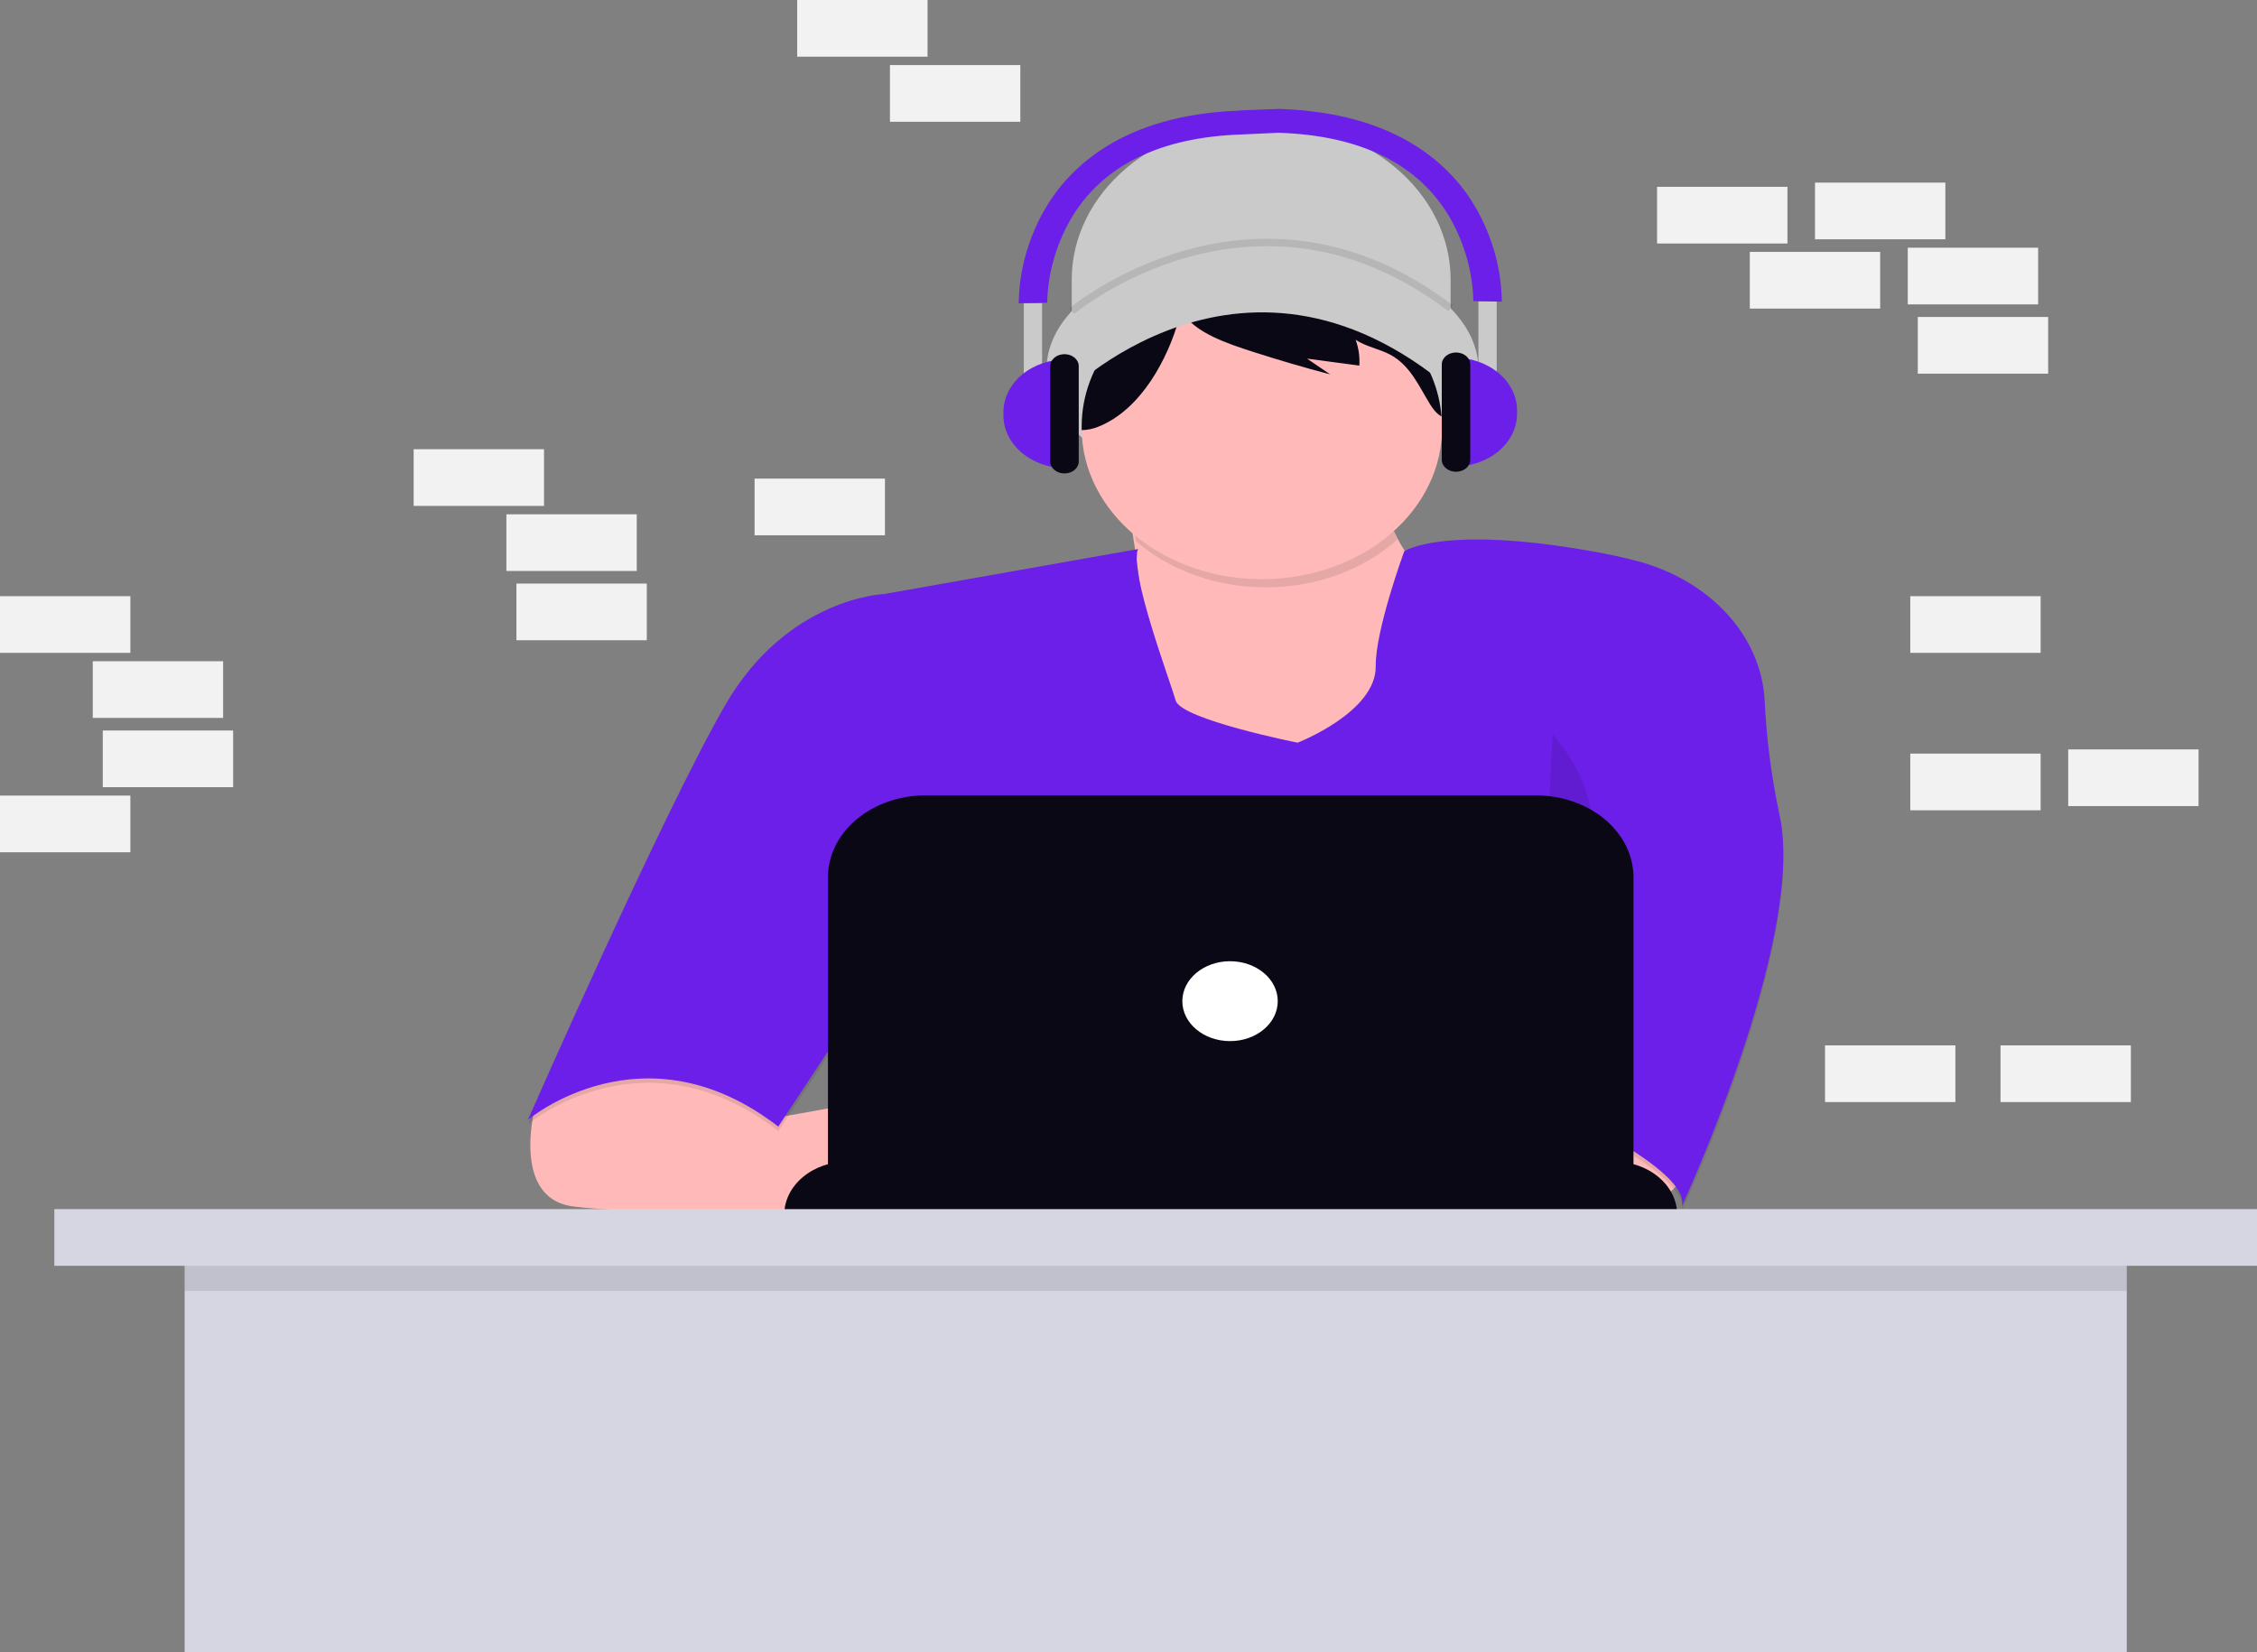 <svg width="306" height="224" viewBox="0 0 306 224" fill="none" xmlns="http://www.w3.org/2000/svg">
<rect x="0" y="0" width="306" height="224" fill="#808080" stroke="none"/>
<g clip-path="url(#clip0_74_198)">
<path opacity="0.998" d="M276.665 80.834H258.991V88.518H276.665V80.834Z" fill="#F2F2F2"/>
<path opacity="0.998" d="M263.749 24.762H246.075V32.447H263.749V24.762Z" fill="#F2F2F2"/>
<path opacity="0.998" d="M276.325 33.586H258.651V41.271H276.325V33.586Z" fill="#F2F2F2"/>
<path opacity="0.998" d="M242.337 25.331H224.663V33.016H242.337V25.331Z" fill="#F2F2F2"/>
<path opacity="0.998" d="M17.674 107.873H0V115.558H17.674V107.873Z" fill="#F2F2F2"/>
<path opacity="0.998" d="M277.684 42.978H260.01V50.663H277.684V42.978Z" fill="#F2F2F2"/>
<path opacity="0.998" d="M254.912 34.155H237.238V41.84H254.912V34.155Z" fill="#F2F2F2"/>
<path opacity="0.998" d="M298.077 101.611H280.403V109.296H298.077V101.611Z" fill="#F2F2F2"/>
<path opacity="0.998" d="M276.665 102.181H258.991V109.866H276.665V102.181Z" fill="#F2F2F2"/>
<path opacity="0.998" d="M17.674 80.834H0V88.518H17.674V80.834Z" fill="#F2F2F2"/>
<path opacity="0.998" d="M30.25 89.657H12.576V97.342H30.25V89.657Z" fill="#F2F2F2"/>
<path opacity="0.998" d="M125.757 0H108.083V7.685H125.757V0Z" fill="#F2F2F2"/>
<path opacity="0.998" d="M265.109 141.743H247.435V149.428H265.109V141.743Z" fill="#F2F2F2"/>
<path opacity="0.998" d="M31.609 99.049H13.935V106.734H31.609V99.049Z" fill="#F2F2F2"/>
<path opacity="0.998" d="M138.332 8.823H120.658V16.508H138.332V8.823Z" fill="#F2F2F2"/>
<path opacity="0.998" d="M73.755 60.91H56.081V68.594H73.755V60.91Z" fill="#F2F2F2"/>
<path opacity="0.998" d="M86.33 69.733H68.656V77.418H86.33V69.733Z" fill="#F2F2F2"/>
<path opacity="0.998" d="M119.979 64.894H102.305V72.579H119.979V64.894Z" fill="#F2F2F2"/>
<path opacity="0.998" d="M87.69 79.126H70.016V86.811H87.69V79.126Z" fill="#F2F2F2"/>
<path opacity="0.998" d="M288.9 141.743H271.227V149.428H288.9V141.743Z" fill="#F2F2F2"/>
<path d="M170.988 16.386C177.8 16.386 184.333 18.652 189.15 22.686C193.967 26.72 196.673 32.191 196.673 37.895V47.071H145.303V37.895C145.303 32.191 148.009 26.72 152.826 22.686C157.643 18.652 164.176 16.386 170.988 16.386Z" fill="#CACACA"/>
<path d="M171.168 66.927C187.338 66.927 200.446 59.384 200.446 50.08C200.446 40.776 187.338 33.233 171.168 33.233C154.999 33.233 141.891 40.776 141.891 50.08C141.891 59.384 154.999 66.927 171.168 66.927Z" fill="#CACACA"/>
<path d="M152.4 66.4C152.4 66.4 158.518 93.175 152.4 100.396C146.282 107.617 171.094 110.475 171.094 110.475L196.775 102.653L200.368 83.398C200.368 83.398 184.733 76.026 187.972 61.135L152.4 66.4Z" fill="#FFB9B9"/>
<path d="M228.201 156.655C228.201 156.655 229.819 162.521 221.016 163.574C215.818 164.214 210.532 164.162 205.354 163.418L203.413 148.683H223.891L228.201 156.655Z" fill="#FFB9B9"/>
<path d="M72.759 149.146C72.759 149.146 68.871 162.378 77.674 163.574C86.476 164.769 118.799 164.778 118.799 164.778V149.123L104.164 151.742L90.426 140.71L72.759 149.146Z" fill="#FFB9B9"/>
<path opacity="0.1" d="M154.29 75.05L119.89 81.141C119.89 81.141 106.778 81.593 98.335 96.183C89.892 110.773 71.569 152.442 71.569 152.442C71.569 152.442 87.204 139.204 105.52 153.345L117.735 134.844L115.04 164.177H209.691V150.336C209.691 150.336 229.448 159.211 228.014 164.175C228.014 164.175 244.923 127.691 241.269 111.112C240.169 105.986 239.495 100.803 239.25 95.6C239.035 91.314 237.24 87.189 234.114 83.792C230.987 80.394 226.681 77.89 221.787 76.624C220.006 76.166 218.049 75.736 215.873 75.352C195.575 71.743 190.382 75.352 190.382 75.352C190.382 75.352 186.45 86.065 186.521 90.921C186.609 97.162 175.923 101.301 175.923 101.301C175.923 101.301 160.115 98.141 159.398 95.586C158.681 93.03 153.025 78.058 154.29 75.05Z" fill="black"/>
<path d="M154.29 74.449L119.89 80.54C119.89 80.54 106.778 80.993 98.335 95.583C89.892 110.173 71.566 151.847 71.566 151.847C71.566 151.847 87.2 138.609 105.517 152.75L117.732 134.249L115.037 163.574H209.691V149.735C209.691 149.735 229.448 158.61 228.014 163.574C228.014 163.574 244.923 127.091 241.269 110.511C240.169 105.386 239.495 100.203 239.25 94.999C239.035 90.714 237.24 86.589 234.114 83.191C230.987 79.794 226.681 77.29 221.787 76.023C220.006 75.565 218.048 75.135 215.873 74.751C195.575 71.142 190.382 74.751 190.382 74.751C190.382 74.751 186.45 85.464 186.521 90.32C186.609 96.562 175.923 100.7 175.923 100.7C175.923 100.7 160.115 97.541 159.398 94.985C158.681 92.429 153.025 77.458 154.29 74.449Z" fill="#6C1FE8"/>
<path opacity="0.1" d="M189.441 73.171C187.996 69.746 187.672 66.058 188.502 62.492L152.93 67.755C152.93 67.755 153.444 70.006 154.025 73.379C156.323 75.376 159.083 76.961 162.135 78.037C165.188 79.114 168.47 79.658 171.783 79.639C175.095 79.62 178.367 79.036 181.402 77.924C184.436 76.812 187.169 75.195 189.434 73.171H189.441Z" fill="black"/>
<path d="M195.507 57.827C195.546 60.514 194.953 63.18 193.761 65.674C192.569 68.169 190.803 70.442 188.562 72.365C186.321 74.287 183.65 75.821 180.701 76.879C177.752 77.937 174.584 78.499 171.376 78.531C168.168 78.564 164.984 78.067 162.005 77.069C159.027 76.071 156.312 74.591 154.016 72.715C149.38 68.925 146.731 63.748 146.653 58.323C146.656 58.158 146.656 57.992 146.656 57.827C146.654 54.85 147.429 51.908 148.926 49.207C150.423 46.506 152.606 44.112 155.322 42.191C158.039 40.27 161.224 38.869 164.654 38.086C168.084 37.302 171.677 37.156 175.182 37.656C180.594 38.428 185.536 40.704 189.213 44.118C192.889 47.531 195.084 51.883 195.443 56.47C195.486 56.919 195.507 57.372 195.507 57.827Z" fill="#FFB9B9"/>
<path d="M162.569 38.652L162.603 38.635C157.92 40.084 153.88 42.701 151.027 46.133C148.175 49.564 146.648 53.646 146.653 57.827C146.653 57.992 146.653 58.157 146.653 58.322C147.412 58.305 148.159 58.155 148.845 57.881C154.8 55.553 158.362 48.432 159.776 43.465C160.285 41.698 160.765 39.685 162.569 38.652Z" fill="#090814"/>
<path d="M181.266 39.227C179.333 38.483 177.291 37.956 175.193 37.659C176.913 37.99 178.45 38.799 179.553 39.953C180.094 40.569 180.543 41.238 180.889 41.945C177.638 40.755 174.117 40.17 170.569 40.231C167.022 40.293 163.533 40.999 160.343 42.301C161.876 45.116 166.631 46.65 169.806 47.678C173.281 48.801 176.794 49.828 180.342 50.76L177.201 48.625L184.295 49.57C184.371 48.388 184.203 47.204 183.798 46.069C185.158 46.986 186.959 47.293 188.435 48.062C191.198 49.522 192.35 52.331 193.856 54.765C194.253 55.408 194.722 56.065 195.439 56.472C195.15 52.796 193.68 49.253 191.185 46.217C188.691 43.182 185.264 40.767 181.266 39.227Z" fill="#090814"/>
<path d="M143.866 53.99C143.866 53.99 169.017 27.805 198.114 53.99L195.599 48.124C195.599 48.124 181.946 31.428 172.249 35.032C162.552 38.635 153.029 41.199 153.029 41.199L143.866 53.99Z" fill="#CACACA"/>
<path opacity="0.1" d="M123.208 110.4C123.208 110.4 117.82 122.434 125.362 133.264C132.904 144.094 118.718 148.608 118.718 148.608" fill="black"/>
<path opacity="0.1" d="M210.506 99.57C210.506 99.57 219.846 109.498 213.739 118.373C207.631 127.247 207.991 148.608 207.991 148.608" fill="black"/>
<path d="M114.945 157.483H218.769C221.056 157.483 223.249 158.244 224.866 159.598C226.483 160.952 227.392 162.789 227.392 164.704H106.326C106.326 162.789 107.234 160.953 108.85 159.599C110.466 158.245 112.659 157.484 114.945 157.483Z" fill="#090814"/>
<path d="M125.509 107.842H208.209C209.95 107.842 211.673 108.129 213.282 108.687C214.89 109.245 216.351 110.062 217.582 111.093C218.813 112.124 219.789 113.347 220.455 114.694C221.121 116.041 221.464 117.484 221.464 118.942V159.137H112.253V118.942C112.253 115.998 113.65 113.175 116.136 111.093C118.621 109.011 121.993 107.842 125.509 107.842Z" fill="#090814"/>
<path d="M166.767 141.163C170.339 141.163 173.235 138.738 173.235 135.746C173.235 132.755 170.339 130.33 166.767 130.33C163.195 130.33 160.299 132.755 160.299 135.746C160.299 138.738 163.195 141.163 166.767 141.163Z" fill="white"/>
<path opacity="0.1" d="M145.303 42.181C145.303 42.181 170.02 21.495 196.677 41.803" stroke="black" stroke-miterlimit="10"/>
<path d="M202.92 40.864H200.439V52.644H202.92V40.864Z" fill="#CACACA"/>
<path d="M197.129 48.486C199.397 48.486 201.572 49.24 203.176 50.583C204.779 51.926 205.68 53.748 205.68 55.647V56.108C205.68 58.007 204.779 59.829 203.176 61.172C201.572 62.515 199.397 63.269 197.129 63.269V48.486Z" fill="#6C1FE8"/>
<path d="M199.335 49.411C199.335 48.518 198.47 47.794 197.404 47.794C196.338 47.794 195.474 48.518 195.474 49.411V62.347C195.474 63.24 196.338 63.964 197.404 63.964C198.47 63.964 199.335 63.24 199.335 62.347V49.411Z" fill="#090814"/>
<path d="M138.805 52.875H141.286V41.094H138.805V52.875Z" fill="#CACACA"/>
<path d="M144.596 63.5C142.328 63.5 140.153 62.745 138.55 61.403C136.946 60.06 136.045 58.238 136.045 56.339V55.878C136.045 54.937 136.266 54.006 136.696 53.137C137.126 52.268 137.756 51.479 138.55 50.814C139.344 50.149 140.286 49.622 141.324 49.262C142.361 48.902 143.473 48.717 144.596 48.717V63.5Z" fill="#6C1FE8"/>
<path d="M142.391 62.575C142.391 63.468 143.255 64.191 144.321 64.191C145.387 64.191 146.252 63.468 146.252 62.575V49.639C146.252 48.746 145.387 48.022 144.321 48.022C143.255 48.022 142.391 48.746 142.391 49.639V62.575Z" fill="#090814"/>
<path d="M200.147 28.272C196.785 22.42 189.464 15.344 173.684 14.778V14.761H173.493L167.902 14.983V15.005C152.227 15.609 144.94 22.659 141.588 28.491C139.356 32.445 138.172 36.755 138.115 41.128L140.045 41.089L141.976 41.052C142.059 37.158 143.128 33.325 145.113 29.803C149.368 22.483 157.199 18.592 168.385 18.23L173.33 18C184.522 18.358 192.357 22.255 196.609 29.573C198.596 33.095 199.668 36.931 199.753 40.827L201.683 40.864L203.614 40.904C203.558 36.533 202.376 32.224 200.147 28.272Z" fill="#6C1FE8"/>
<path d="M288.343 164.798H25.032V224H288.343V164.798Z" fill="#D6D6E3"/>
<path opacity="0.1" d="M288.343 168.783H25.032V175.044H288.343V168.783Z" fill="black"/>
<path d="M306 163.944H7.369V171.629H306V163.944Z" fill="#D6D6E3"/>
</g>
<defs>
<clipPath id="clip0_74_198">
<rect width="306" height="224" fill="white"/>
</clipPath>
</defs>
</svg>
